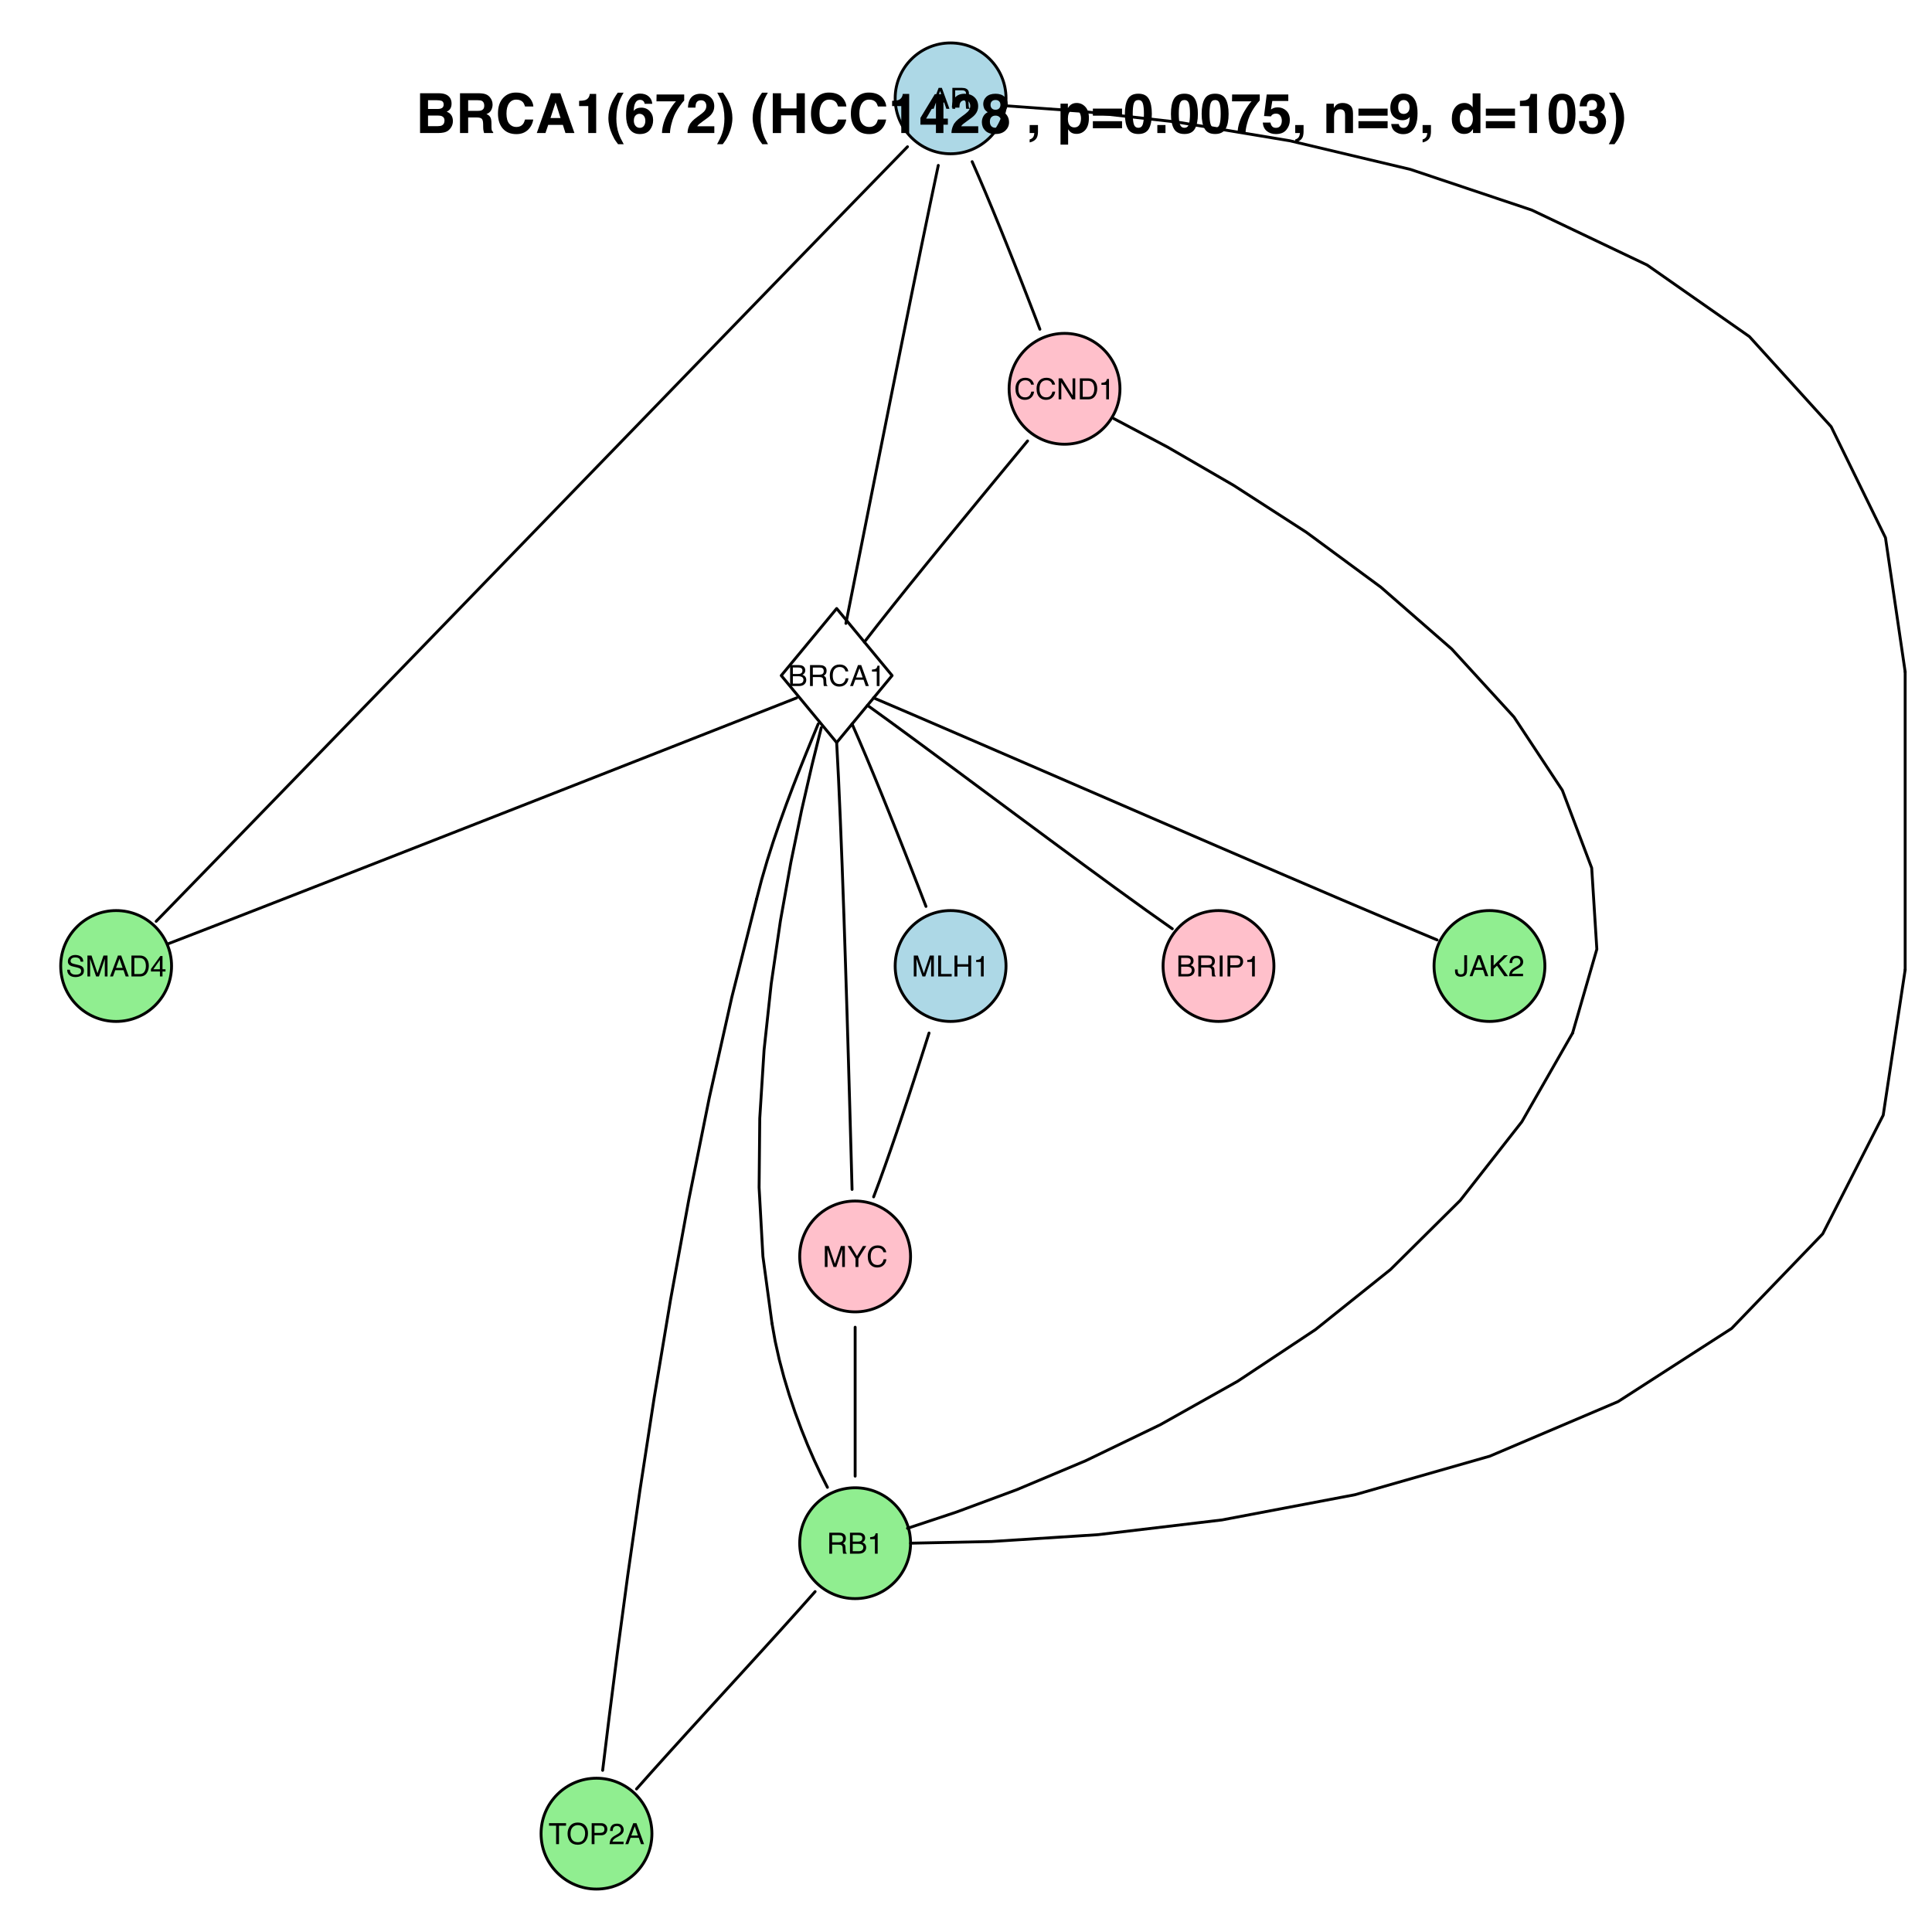 <?xml version="1.0" encoding="UTF-8"?>
<svg xmlns="http://www.w3.org/2000/svg" xmlns:xlink="http://www.w3.org/1999/xlink" width="504pt" height="504pt" viewBox="0 0 504 504" version="1.1">
<defs>
<g>
<symbol overflow="visible" id="glyph0-0">
<path style="stroke:none;" d="M 0.25 0 L 0.25 -5.469 L 4.594 -5.469 L 4.594 0 Z M 3.906 -0.688 L 3.906 -4.781 L 0.938 -4.781 L 0.938 -0.688 Z "/>
</symbol>
<symbol overflow="visible" id="glyph0-1">
<path style="stroke:none;" d="M 3.391 -2.234 L 2.562 -4.656 L 1.672 -2.234 Z M 2.172 -5.469 L 3.016 -5.469 L 5 0 L 4.188 0 L 3.625 -1.641 L 1.469 -1.641 L 0.875 0 L 0.109 0 Z M 2.547 -5.469 Z "/>
</symbol>
<symbol overflow="visible" id="glyph0-2">
<path style="stroke:none;" d="M 3.125 -2.969 C 3.469 -2.969 3.738 -3.035 3.938 -3.172 C 4.145 -3.305 4.25 -3.555 4.25 -3.922 C 4.25 -4.316 4.109 -4.582 3.828 -4.719 C 3.672 -4.789 3.469 -4.828 3.219 -4.828 L 1.406 -4.828 L 1.406 -2.969 Z M 0.672 -5.469 L 3.203 -5.469 C 3.617 -5.469 3.961 -5.406 4.234 -5.281 C 4.742 -5.051 5 -4.625 5 -4 C 5 -3.664 4.93 -3.395 4.797 -3.188 C 4.66 -2.977 4.473 -2.812 4.234 -2.688 C 4.441 -2.602 4.598 -2.488 4.703 -2.344 C 4.816 -2.207 4.879 -1.977 4.891 -1.656 L 4.922 -0.922 C 4.93 -0.711 4.945 -0.555 4.969 -0.453 C 5.02 -0.285 5.102 -0.176 5.219 -0.125 L 5.219 0 L 4.297 0 C 4.273 -0.051 4.254 -0.113 4.234 -0.188 C 4.223 -0.258 4.211 -0.398 4.203 -0.609 L 4.156 -1.531 C 4.145 -1.883 4.016 -2.125 3.766 -2.25 C 3.617 -2.312 3.395 -2.344 3.094 -2.344 L 1.406 -2.344 L 1.406 0 L 0.672 0 Z "/>
</symbol>
<symbol overflow="visible" id="glyph0-3">
<path style="stroke:none;" d="M 2.891 -5.625 C 3.578 -5.625 4.113 -5.441 4.5 -5.078 C 4.883 -4.711 5.098 -4.297 5.141 -3.828 L 4.406 -3.828 C 4.332 -4.18 4.172 -4.457 3.922 -4.656 C 3.68 -4.863 3.336 -4.969 2.891 -4.969 C 2.348 -4.969 1.91 -4.781 1.578 -4.406 C 1.254 -4.031 1.094 -3.453 1.094 -2.672 C 1.094 -2.023 1.238 -1.504 1.531 -1.109 C 1.832 -0.711 2.281 -0.516 2.875 -0.516 C 3.426 -0.516 3.844 -0.723 4.125 -1.141 C 4.281 -1.359 4.395 -1.648 4.469 -2.016 L 5.188 -2.016 C 5.125 -1.43 4.91 -0.945 4.547 -0.562 C 4.109 -0.094 3.52 0.141 2.781 0.141 C 2.145 0.141 1.613 -0.051 1.188 -0.438 C 0.613 -0.945 0.328 -1.734 0.328 -2.797 C 0.328 -3.598 0.539 -4.258 0.969 -4.781 C 1.438 -5.344 2.078 -5.625 2.891 -5.625 Z M 2.734 -5.625 Z "/>
</symbol>
<symbol overflow="visible" id="glyph0-4">
<path style="stroke:none;" d="M 0.578 -5.469 L 1.453 -5.469 L 4.219 -1.031 L 4.219 -5.469 L 4.922 -5.469 L 4.922 0 L 4.094 0 L 1.281 -4.422 L 1.281 0 L 0.578 0 Z M 2.703 -5.469 Z "/>
</symbol>
<symbol overflow="visible" id="glyph0-5">
<path style="stroke:none;" d="M 2.688 -0.641 C 2.938 -0.641 3.141 -0.664 3.297 -0.719 C 3.586 -0.812 3.82 -0.992 4 -1.266 C 4.145 -1.484 4.254 -1.77 4.328 -2.125 C 4.359 -2.32 4.375 -2.508 4.375 -2.688 C 4.375 -3.363 4.238 -3.891 3.969 -4.266 C 3.707 -4.641 3.273 -4.828 2.672 -4.828 L 1.359 -4.828 L 1.359 -0.641 Z M 0.609 -5.469 L 2.828 -5.469 C 3.578 -5.469 4.16 -5.203 4.578 -4.672 C 4.953 -4.191 5.141 -3.57 5.141 -2.812 C 5.141 -2.238 5.031 -1.719 4.812 -1.25 C 4.426 -0.414 3.766 0 2.828 0 L 0.609 0 Z "/>
</symbol>
<symbol overflow="visible" id="glyph0-6">
<path style="stroke:none;" d="M 0.734 -3.781 L 0.734 -4.297 C 1.211 -4.336 1.547 -4.41 1.734 -4.516 C 1.93 -4.629 2.078 -4.895 2.172 -5.312 L 2.703 -5.312 L 2.703 0 L 1.984 0 L 1.984 -3.781 Z "/>
</symbol>
<symbol overflow="visible" id="glyph0-7">
<path style="stroke:none;" d="M 2.641 -3.156 C 2.953 -3.156 3.191 -3.195 3.359 -3.281 C 3.641 -3.426 3.781 -3.676 3.781 -4.031 C 3.781 -4.383 3.633 -4.625 3.344 -4.75 C 3.176 -4.812 2.93 -4.844 2.609 -4.844 L 1.281 -4.844 L 1.281 -3.156 Z M 2.891 -0.641 C 3.336 -0.641 3.66 -0.77 3.859 -1.031 C 3.984 -1.195 4.047 -1.395 4.047 -1.625 C 4.047 -2.02 3.863 -2.289 3.5 -2.438 C 3.312 -2.52 3.066 -2.562 2.766 -2.562 L 1.281 -2.562 L 1.281 -0.641 Z M 0.562 -5.469 L 2.906 -5.469 C 3.551 -5.469 4.008 -5.273 4.281 -4.891 C 4.438 -4.672 4.516 -4.41 4.516 -4.109 C 4.516 -3.766 4.414 -3.484 4.219 -3.266 C 4.113 -3.148 3.969 -3.039 3.781 -2.938 C 4.062 -2.832 4.27 -2.711 4.406 -2.578 C 4.656 -2.336 4.781 -2.008 4.781 -1.594 C 4.781 -1.238 4.672 -0.922 4.453 -0.641 C 4.117 -0.211 3.594 0 2.875 0 L 0.562 0 Z "/>
</symbol>
<symbol overflow="visible" id="glyph0-8">
<path style="stroke:none;" d="M 3.266 -1.625 C 3.266 -1.164 3.195 -0.812 3.062 -0.562 C 2.812 -0.094 2.328 0.141 1.609 0.141 C 1.203 0.141 0.852 0.031 0.562 -0.188 C 0.27 -0.406 0.125 -0.801 0.125 -1.375 L 0.125 -1.766 L 0.828 -1.766 L 0.828 -1.375 C 0.828 -1.07 0.891 -0.848 1.016 -0.703 C 1.148 -0.555 1.359 -0.484 1.641 -0.484 C 2.035 -0.484 2.297 -0.613 2.422 -0.875 C 2.492 -1.039 2.531 -1.359 2.531 -1.828 L 2.531 -5.469 L 3.266 -5.469 Z "/>
</symbol>
<symbol overflow="visible" id="glyph0-9">
<path style="stroke:none;" d="M 0.578 -5.469 L 1.297 -5.469 L 1.297 -2.797 L 3.969 -5.469 L 5 -5.469 L 2.719 -3.266 L 5.062 0 L 4.094 0 L 2.172 -2.75 L 1.297 -1.906 L 1.297 0 L 0.578 0 Z "/>
</symbol>
<symbol overflow="visible" id="glyph0-10">
<path style="stroke:none;" d="M 0.234 0 C 0.266 -0.457 0.359 -0.852 0.516 -1.188 C 0.68 -1.531 1.004 -1.844 1.484 -2.125 L 2.203 -2.547 C 2.523 -2.723 2.75 -2.879 2.875 -3.016 C 3.082 -3.223 3.188 -3.457 3.188 -3.719 C 3.188 -4.031 3.094 -4.273 2.906 -4.453 C 2.719 -4.641 2.469 -4.734 2.156 -4.734 C 1.695 -4.734 1.379 -4.562 1.203 -4.219 C 1.109 -4.031 1.055 -3.77 1.047 -3.438 L 0.375 -3.438 C 0.375 -3.906 0.457 -4.285 0.625 -4.578 C 0.914 -5.086 1.426 -5.344 2.156 -5.344 C 2.77 -5.344 3.219 -5.176 3.5 -4.844 C 3.781 -4.52 3.922 -4.156 3.922 -3.75 C 3.922 -3.32 3.77 -2.957 3.469 -2.656 C 3.301 -2.477 2.992 -2.266 2.547 -2.016 L 2.031 -1.734 C 1.789 -1.598 1.598 -1.469 1.453 -1.344 C 1.203 -1.133 1.047 -0.898 0.984 -0.641 L 3.891 -0.641 L 3.891 0 Z "/>
</symbol>
<symbol overflow="visible" id="glyph0-11">
<path style="stroke:none;" d="M 1.062 -1.766 C 1.082 -1.453 1.156 -1.203 1.281 -1.016 C 1.531 -0.648 1.961 -0.469 2.578 -0.469 C 2.859 -0.469 3.113 -0.504 3.344 -0.578 C 3.781 -0.734 4 -1.008 4 -1.406 C 4 -1.707 3.91 -1.922 3.734 -2.047 C 3.535 -2.172 3.238 -2.281 2.844 -2.375 L 2.094 -2.547 C 1.613 -2.648 1.273 -2.77 1.078 -2.906 C 0.723 -3.133 0.547 -3.473 0.547 -3.922 C 0.547 -4.41 0.719 -4.812 1.062 -5.125 C 1.406 -5.445 1.883 -5.609 2.5 -5.609 C 3.07 -5.609 3.555 -5.469 3.953 -5.188 C 4.359 -4.914 4.562 -4.473 4.562 -3.859 L 3.875 -3.859 C 3.832 -4.148 3.754 -4.375 3.641 -4.531 C 3.41 -4.82 3.023 -4.969 2.484 -4.969 C 2.047 -4.969 1.727 -4.875 1.531 -4.688 C 1.344 -4.508 1.25 -4.297 1.25 -4.047 C 1.25 -3.785 1.363 -3.594 1.594 -3.469 C 1.738 -3.383 2.066 -3.285 2.578 -3.172 L 3.344 -2.984 C 3.719 -2.898 4.004 -2.785 4.203 -2.641 C 4.555 -2.391 4.734 -2.02 4.734 -1.531 C 4.734 -0.926 4.508 -0.492 4.062 -0.234 C 3.625 0.023 3.113 0.156 2.531 0.156 C 1.852 0.156 1.32 -0.016 0.938 -0.359 C 0.551 -0.703 0.363 -1.172 0.375 -1.766 Z M 2.562 -5.625 Z "/>
</symbol>
<symbol overflow="visible" id="glyph0-12">
<path style="stroke:none;" d="M 0.562 -5.469 L 1.625 -5.469 L 3.188 -0.844 L 4.75 -5.469 L 5.797 -5.469 L 5.797 0 L 5.094 0 L 5.094 -3.234 C 5.094 -3.336 5.094 -3.52 5.094 -3.781 C 5.102 -4.039 5.109 -4.316 5.109 -4.609 L 3.562 0 L 2.828 0 L 1.25 -4.609 L 1.25 -4.453 C 1.25 -4.316 1.25 -4.109 1.25 -3.828 C 1.258 -3.555 1.266 -3.359 1.266 -3.234 L 1.266 0 L 0.562 0 Z "/>
</symbol>
<symbol overflow="visible" id="glyph0-13">
<path style="stroke:none;" d="M 2.516 -1.891 L 2.516 -4.297 L 0.812 -1.891 Z M 2.531 0 L 2.531 -1.297 L 0.188 -1.297 L 0.188 -1.953 L 2.641 -5.344 L 3.203 -5.344 L 3.203 -1.891 L 3.984 -1.891 L 3.984 -1.297 L 3.203 -1.297 L 3.203 0 Z "/>
</symbol>
<symbol overflow="visible" id="glyph0-14">
<path style="stroke:none;" d="M 0.578 -5.469 L 1.328 -5.469 L 1.328 -0.656 L 4.094 -0.656 L 4.094 0 L 0.578 0 Z "/>
</symbol>
<symbol overflow="visible" id="glyph0-15">
<path style="stroke:none;" d="M 0.594 -5.469 L 1.344 -5.469 L 1.344 -3.203 L 4.188 -3.203 L 4.188 -5.469 L 4.938 -5.469 L 4.938 0 L 4.188 0 L 4.188 -2.562 L 1.344 -2.562 L 1.344 0 L 0.594 0 Z "/>
</symbol>
<symbol overflow="visible" id="glyph0-16">
<path style="stroke:none;" d="M 0.156 -5.469 L 1.016 -5.469 L 2.594 -2.844 L 4.156 -5.469 L 5.031 -5.469 L 2.969 -2.203 L 2.969 0 L 2.219 0 L 2.219 -2.203 Z M 2.609 -5.469 Z "/>
</symbol>
<symbol overflow="visible" id="glyph0-17">
<path style="stroke:none;" d="M 4.562 -5.469 L 4.562 -4.812 L 2.719 -4.812 L 2.719 0 L 1.969 0 L 1.969 -4.812 L 0.125 -4.812 L 0.125 -5.469 Z "/>
</symbol>
<symbol overflow="visible" id="glyph0-18">
<path style="stroke:none;" d="M 2.938 -5.625 C 3.906 -5.625 4.617 -5.312 5.078 -4.688 C 5.441 -4.207 5.625 -3.586 5.625 -2.828 C 5.625 -2.016 5.414 -1.336 5 -0.797 C 4.52 -0.16 3.828 0.156 2.922 0.156 C 2.086 0.156 1.426 -0.117 0.938 -0.672 C 0.508 -1.211 0.297 -1.891 0.297 -2.703 C 0.297 -3.441 0.477 -4.078 0.844 -4.609 C 1.32 -5.285 2.02 -5.625 2.938 -5.625 Z M 3.016 -0.5 C 3.672 -0.5 4.145 -0.734 4.438 -1.203 C 4.727 -1.672 4.875 -2.207 4.875 -2.812 C 4.875 -3.457 4.703 -3.973 4.359 -4.359 C 4.023 -4.754 3.566 -4.953 2.984 -4.953 C 2.422 -4.953 1.957 -4.758 1.594 -4.375 C 1.238 -3.988 1.062 -3.414 1.062 -2.656 C 1.062 -2.051 1.211 -1.539 1.516 -1.125 C 1.828 -0.707 2.328 -0.5 3.016 -0.5 Z M 2.969 -5.625 Z "/>
</symbol>
<symbol overflow="visible" id="glyph0-19">
<path style="stroke:none;" d="M 0.656 -5.469 L 3.109 -5.469 C 3.598 -5.469 3.988 -5.328 4.281 -5.047 C 4.582 -4.773 4.734 -4.395 4.734 -3.906 C 4.734 -3.477 4.598 -3.102 4.328 -2.781 C 4.066 -2.469 3.66 -2.312 3.109 -2.312 L 1.391 -2.312 L 1.391 0 L 0.656 0 Z M 3.984 -3.891 C 3.984 -4.297 3.836 -4.57 3.547 -4.719 C 3.379 -4.789 3.148 -4.828 2.859 -4.828 L 1.391 -4.828 L 1.391 -2.938 L 2.859 -2.938 C 3.191 -2.938 3.461 -3.004 3.672 -3.141 C 3.879 -3.285 3.984 -3.535 3.984 -3.891 Z "/>
</symbol>
<symbol overflow="visible" id="glyph0-20">
<path style="stroke:none;" d="M 0.75 -5.469 L 1.5 -5.469 L 1.5 0 L 0.75 0 Z "/>
</symbol>
<symbol overflow="visible" id="glyph1-0">
<path style="stroke:none;" d="M 1.078 0 L 1.078 -10.375 L 9.438 -10.375 L 9.438 0 Z M 8.141 -1.297 L 8.141 -9.078 L 2.375 -9.078 L 2.375 -1.297 Z "/>
</symbol>
<symbol overflow="visible" id="glyph1-1">
<path style="stroke:none;" d="M 3.203 -8.562 L 3.203 -6.281 L 5.75 -6.281 C 6.195 -6.281 6.562 -6.363 6.844 -6.531 C 7.133 -6.707 7.281 -7.016 7.281 -7.453 C 7.281 -7.93 7.094 -8.25 6.719 -8.406 C 6.395 -8.508 5.984 -8.562 5.484 -8.562 Z M 3.203 -4.562 L 3.203 -1.797 L 5.75 -1.797 C 6.195 -1.797 6.551 -1.859 6.812 -1.984 C 7.27 -2.211 7.5 -2.645 7.5 -3.281 C 7.5 -3.82 7.273 -4.191 6.828 -4.391 C 6.578 -4.504 6.227 -4.562 5.781 -4.562 Z M 6.172 -10.375 C 7.441 -10.352 8.344 -9.984 8.875 -9.266 C 9.188 -8.828 9.344 -8.301 9.344 -7.688 C 9.344 -7.051 9.188 -6.539 8.875 -6.156 C 8.695 -5.938 8.43 -5.738 8.078 -5.562 C 8.609 -5.375 9.008 -5.07 9.281 -4.656 C 9.551 -4.238 9.688 -3.727 9.688 -3.125 C 9.688 -2.508 9.531 -1.961 9.219 -1.484 C 9.02 -1.148 8.773 -0.875 8.484 -0.656 C 8.148 -0.406 7.754 -0.234 7.297 -0.141 C 6.848 -0.047 6.359 0 5.828 0 L 1.125 0 L 1.125 -10.375 Z "/>
</symbol>
<symbol overflow="visible" id="glyph1-2">
<path style="stroke:none;" d="M 3.266 -8.562 L 3.266 -5.781 L 5.719 -5.781 C 6.207 -5.781 6.57 -5.836 6.812 -5.953 C 7.25 -6.148 7.469 -6.539 7.469 -7.125 C 7.469 -7.75 7.258 -8.172 6.844 -8.391 C 6.602 -8.504 6.25 -8.562 5.781 -8.562 Z M 6.234 -10.375 C 6.961 -10.352 7.52 -10.258 7.906 -10.094 C 8.301 -9.938 8.633 -9.695 8.906 -9.375 C 9.133 -9.113 9.312 -8.82 9.438 -8.5 C 9.57 -8.188 9.641 -7.828 9.641 -7.422 C 9.641 -6.922 9.516 -6.43 9.266 -5.953 C 9.016 -5.484 8.602 -5.148 8.031 -4.953 C 8.508 -4.754 8.848 -4.477 9.047 -4.125 C 9.242 -3.781 9.344 -3.242 9.344 -2.516 L 9.344 -1.812 C 9.344 -1.344 9.363 -1.02 9.406 -0.844 C 9.457 -0.582 9.586 -0.391 9.797 -0.266 L 9.797 0 L 7.422 0 C 7.348 -0.227 7.301 -0.414 7.281 -0.562 C 7.219 -0.844 7.188 -1.141 7.188 -1.453 L 7.172 -2.406 C 7.16 -3.07 7.035 -3.516 6.797 -3.734 C 6.566 -3.953 6.133 -4.062 5.5 -4.062 L 3.266 -4.062 L 3.266 0 L 1.141 0 L 1.141 -10.375 Z "/>
</symbol>
<symbol overflow="visible" id="glyph1-3">
<path style="stroke:none;" d="M 0.641 -5.094 C 0.641 -6.906 1.129 -8.301 2.109 -9.281 C 2.953 -10.133 4.023 -10.562 5.328 -10.562 C 7.066 -10.562 8.344 -9.988 9.156 -8.844 C 9.594 -8.207 9.832 -7.566 9.875 -6.922 L 7.703 -6.922 C 7.555 -7.41 7.375 -7.785 7.156 -8.047 C 6.758 -8.492 6.176 -8.719 5.406 -8.719 C 4.625 -8.719 4.004 -8.398 3.547 -7.766 C 3.086 -7.129 2.859 -6.227 2.859 -5.062 C 2.859 -3.895 3.098 -3.02 3.578 -2.438 C 4.066 -1.863 4.68 -1.578 5.422 -1.578 C 6.18 -1.578 6.758 -1.828 7.156 -2.328 C 7.375 -2.598 7.555 -3 7.703 -3.531 L 9.844 -3.531 C 9.656 -2.406 9.176 -1.488 8.406 -0.781 C 7.633 -0.07 6.645 0.281 5.438 0.281 C 3.945 0.281 2.773 -0.191 1.922 -1.141 C 1.066 -2.109 0.641 -3.426 0.641 -5.094 Z M 5.266 -10.688 Z "/>
</symbol>
<symbol overflow="visible" id="glyph1-4">
<path style="stroke:none;" d="M 3.938 -3.922 L 6.562 -3.922 L 5.266 -8 Z M 4.062 -10.375 L 6.516 -10.375 L 10.188 0 L 7.844 0 L 7.172 -2.125 L 3.344 -2.125 L 2.625 0 L 0.359 0 Z M 5.281 -10.375 Z "/>
</symbol>
<symbol overflow="visible" id="glyph1-5">
<path style="stroke:none;" d="M 1 -7.031 L 1 -8.406 C 1.633 -8.426 2.078 -8.469 2.328 -8.531 C 2.734 -8.613 3.062 -8.789 3.312 -9.062 C 3.488 -9.238 3.617 -9.484 3.703 -9.797 C 3.754 -9.973 3.781 -10.109 3.781 -10.203 L 5.453 -10.203 L 5.453 0 L 3.391 0 L 3.391 -7.031 Z "/>
</symbol>
<symbol overflow="visible" id="glyph1-6">
<path style="stroke:none;" d="M 1.453 -7.75 C 1.816 -8.613 2.359 -9.539 3.078 -10.531 L 4.594 -10.531 L 4.156 -9.75 C 3.562 -8.664 3.148 -7.531 2.922 -6.344 C 2.773 -5.562 2.703 -4.711 2.703 -3.797 C 2.703 -2.359 2.91 -1.039 3.328 0.156 C 3.566 0.875 4 1.789 4.625 2.906 L 3.141 2.906 L 2.641 2.219 C 2.316 1.812 1.973 1.195 1.609 0.375 C 0.953 -1.082 0.625 -2.516 0.625 -3.922 C 0.625 -5.211 0.898 -6.488 1.453 -7.75 Z "/>
</symbol>
<symbol overflow="visible" id="glyph1-7">
<path style="stroke:none;" d="M 2.469 -3.234 C 2.469 -2.68 2.613 -2.227 2.906 -1.875 C 3.195 -1.531 3.57 -1.359 4.031 -1.359 C 4.477 -1.359 4.828 -1.523 5.078 -1.859 C 5.336 -2.203 5.469 -2.641 5.469 -3.172 C 5.469 -3.766 5.32 -4.219 5.031 -4.531 C 4.738 -4.852 4.379 -5.016 3.953 -5.016 C 3.617 -5.016 3.316 -4.91 3.047 -4.703 C 2.66 -4.398 2.469 -3.91 2.469 -3.234 Z M 5.281 -7.625 C 5.281 -7.789 5.219 -7.973 5.094 -8.172 C 4.875 -8.492 4.547 -8.656 4.109 -8.656 C 3.461 -8.656 3 -8.289 2.719 -7.562 C 2.57 -7.156 2.469 -6.555 2.406 -5.766 C 2.656 -6.066 2.941 -6.285 3.266 -6.422 C 3.598 -6.555 3.977 -6.625 4.406 -6.625 C 5.312 -6.625 6.051 -6.316 6.625 -5.703 C 7.207 -5.086 7.5 -4.301 7.5 -3.344 C 7.5 -2.383 7.211 -1.539 6.641 -0.812 C 6.078 -0.094 5.195 0.266 4 0.266 C 2.719 0.266 1.77 -0.27 1.156 -1.344 C 0.688 -2.188 0.453 -3.27 0.453 -4.594 C 0.453 -5.375 0.484 -6.008 0.547 -6.5 C 0.66 -7.363 0.891 -8.082 1.234 -8.656 C 1.523 -9.145 1.906 -9.539 2.375 -9.844 C 2.844 -10.145 3.406 -10.297 4.062 -10.297 C 5.008 -10.297 5.766 -10.051 6.328 -9.562 C 6.891 -9.082 7.207 -8.438 7.281 -7.625 Z "/>
</symbol>
<symbol overflow="visible" id="glyph1-8">
<path style="stroke:none;" d="M 7.594 -8.5 C 7.289 -8.195 6.875 -7.664 6.344 -6.906 C 5.812 -6.156 5.363 -5.379 5 -4.578 C 4.719 -3.941 4.461 -3.164 4.234 -2.25 C 4.004 -1.332 3.891 -0.582 3.891 0 L 1.797 0 C 1.859 -1.832 2.461 -3.734 3.609 -5.703 C 4.336 -6.93 4.953 -7.785 5.453 -8.266 L 0.359 -8.266 L 0.391 -10.062 L 7.594 -10.062 Z "/>
</symbol>
<symbol overflow="visible" id="glyph1-9">
<path style="stroke:none;" d="M 0.453 0 C 0.473 -0.727 0.629 -1.395 0.922 -2 C 1.203 -2.688 1.879 -3.41 2.953 -4.172 C 3.867 -4.828 4.461 -5.297 4.734 -5.578 C 5.148 -6.023 5.359 -6.516 5.359 -7.047 C 5.359 -7.484 5.238 -7.844 5 -8.125 C 4.77 -8.406 4.43 -8.547 3.984 -8.547 C 3.367 -8.547 2.953 -8.32 2.734 -7.875 C 2.609 -7.613 2.535 -7.195 2.516 -6.625 L 0.562 -6.625 C 0.594 -7.488 0.75 -8.188 1.031 -8.719 C 1.57 -9.738 2.523 -10.25 3.891 -10.25 C 4.961 -10.25 5.816 -9.945 6.453 -9.344 C 7.098 -8.75 7.422 -7.961 7.422 -6.984 C 7.422 -6.223 7.191 -5.551 6.734 -4.969 C 6.441 -4.57 5.957 -4.141 5.281 -3.672 L 4.484 -3.094 C 3.984 -2.738 3.641 -2.477 3.453 -2.312 C 3.266 -2.156 3.109 -1.973 2.984 -1.766 L 7.438 -1.766 L 7.438 0 Z "/>
</symbol>
<symbol overflow="visible" id="glyph1-10">
<path style="stroke:none;" d="M 1.688 -10.531 C 2.406 -9.539 2.945 -8.613 3.312 -7.75 C 3.863 -6.488 4.141 -5.211 4.141 -3.922 C 4.141 -2.516 3.816 -1.082 3.172 0.375 C 2.797 1.195 2.445 1.812 2.125 2.219 L 1.625 2.906 L 0.141 2.906 C 0.766 1.789 1.195 0.875 1.438 0.156 C 1.852 -1.039 2.062 -2.359 2.062 -3.797 C 2.062 -4.711 1.988 -5.562 1.844 -6.344 C 1.613 -7.531 1.203 -8.664 0.609 -9.75 L 0.188 -10.531 Z "/>
</symbol>
<symbol overflow="visible" id="glyph1-11">
<path style="stroke:none;" d=""/>
</symbol>
<symbol overflow="visible" id="glyph1-12">
<path style="stroke:none;" d="M 1.078 0 L 1.078 -10.375 L 3.234 -10.375 L 3.234 -6.422 L 7.281 -6.422 L 7.281 -10.375 L 9.438 -10.375 L 9.438 0 L 7.281 0 L 7.281 -4.625 L 3.234 -4.625 L 3.234 0 Z "/>
</symbol>
<symbol overflow="visible" id="glyph1-13">
<path style="stroke:none;" d="M 7.531 -2.188 L 6.375 -2.188 L 6.375 0 L 4.422 0 L 4.422 -2.188 L 0.375 -2.188 L 0.375 -3.953 L 4.125 -10.141 L 6.375 -10.141 L 6.375 -3.766 L 7.531 -3.766 Z M 4.422 -3.766 L 4.422 -8.172 L 1.859 -3.766 Z "/>
</symbol>
<symbol overflow="visible" id="glyph1-14">
<path style="stroke:none;" d="M 2.469 -2.969 C 2.469 -2.457 2.598 -2.062 2.859 -1.781 C 3.117 -1.508 3.477 -1.375 3.938 -1.375 C 4.395 -1.375 4.754 -1.508 5.016 -1.781 C 5.273 -2.062 5.406 -2.457 5.406 -2.969 C 5.406 -3.488 5.27 -3.879 5 -4.141 C 4.738 -4.41 4.383 -4.547 3.938 -4.547 C 3.477 -4.547 3.117 -4.41 2.859 -4.141 C 2.598 -3.879 2.469 -3.488 2.469 -2.969 Z M 0.375 -2.828 C 0.375 -3.398 0.504 -3.914 0.766 -4.375 C 1.023 -4.844 1.406 -5.195 1.906 -5.438 C 1.414 -5.758 1.098 -6.109 0.953 -6.484 C 0.805 -6.867 0.734 -7.227 0.734 -7.562 C 0.734 -8.312 1.008 -8.945 1.562 -9.469 C 2.125 -9.988 2.914 -10.25 3.938 -10.25 C 4.945 -10.25 5.727 -9.988 6.281 -9.469 C 6.844 -8.945 7.125 -8.312 7.125 -7.562 C 7.125 -7.227 7.051 -6.867 6.906 -6.484 C 6.758 -6.109 6.441 -5.781 5.953 -5.5 C 6.453 -5.219 6.828 -4.844 7.078 -4.375 C 7.336 -3.914 7.469 -3.398 7.469 -2.828 C 7.469 -1.973 7.148 -1.242 6.516 -0.641 C 5.879 -0.035 4.988 0.266 3.844 0.266 C 2.707 0.266 1.844 -0.035 1.25 -0.641 C 0.664 -1.242 0.375 -1.973 0.375 -2.828 Z M 2.641 -7.344 C 2.641 -6.969 2.754 -6.66 2.984 -6.422 C 3.211 -6.191 3.531 -6.078 3.938 -6.078 C 4.344 -6.078 4.656 -6.191 4.875 -6.422 C 5.102 -6.66 5.219 -6.969 5.219 -7.344 C 5.219 -7.75 5.102 -8.062 4.875 -8.281 C 4.656 -8.508 4.344 -8.625 3.938 -8.625 C 3.531 -8.625 3.211 -8.508 2.984 -8.281 C 2.754 -8.062 2.641 -7.75 2.641 -7.344 Z "/>
</symbol>
<symbol overflow="visible" id="glyph1-15">
<path style="stroke:none;" d="M 0.828 1.672 C 1.234 1.555 1.531 1.363 1.719 1.094 C 1.906 0.832 2.016 0.469 2.047 0 L 0.828 0 L 0.828 -2.094 L 3 -2.094 L 3 -0.281 C 3 0.039 2.957 0.375 2.875 0.719 C 2.789 1.062 2.633 1.363 2.406 1.625 C 2.156 1.895 1.859 2.098 1.516 2.234 C 1.18 2.367 0.953 2.438 0.828 2.438 Z "/>
</symbol>
<symbol overflow="visible" id="glyph1-16">
<path style="stroke:none;" d="M 6.219 -3.828 C 6.219 -4.422 6.082 -4.941 5.812 -5.391 C 5.539 -5.848 5.102 -6.078 4.5 -6.078 C 3.77 -6.078 3.27 -5.734 3 -5.047 C 2.863 -4.68 2.797 -4.219 2.797 -3.656 C 2.797 -2.77 3.031 -2.145 3.5 -1.781 C 3.781 -1.57 4.113 -1.469 4.5 -1.469 C 5.062 -1.469 5.488 -1.68 5.781 -2.109 C 6.07 -2.535 6.219 -3.109 6.219 -3.828 Z M 5.078 -7.844 C 5.973 -7.844 6.727 -7.508 7.344 -6.844 C 7.969 -6.188 8.281 -5.219 8.281 -3.938 C 8.281 -2.582 7.977 -1.551 7.375 -0.844 C 6.77 -0.133 5.988 0.219 5.031 0.219 C 4.414 0.219 3.91 0.066 3.516 -0.234 C 3.285 -0.41 3.066 -0.66 2.859 -0.984 L 2.859 3.016 L 0.875 3.016 L 0.875 -7.672 L 2.797 -7.672 L 2.797 -6.531 C 3.016 -6.863 3.242 -7.129 3.484 -7.328 C 3.93 -7.672 4.461 -7.844 5.078 -7.844 Z "/>
</symbol>
<symbol overflow="visible" id="glyph1-17">
<path style="stroke:none;" d="M 8.125 -6.375 L 8.125 -4.531 L 0.516 -4.531 L 0.516 -6.375 Z M 8.125 -3.094 L 8.125 -1.25 L 0.516 -1.25 L 0.516 -3.094 Z "/>
</symbol>
<symbol overflow="visible" id="glyph1-18">
<path style="stroke:none;" d="M 2.5 -5 C 2.5 -3.832 2.594 -2.938 2.781 -2.312 C 2.977 -1.688 3.375 -1.375 3.969 -1.375 C 4.562 -1.375 4.953 -1.688 5.141 -2.312 C 5.328 -2.938 5.422 -3.832 5.422 -5 C 5.422 -6.227 5.328 -7.133 5.141 -7.719 C 4.953 -8.312 4.562 -8.609 3.969 -8.609 C 3.375 -8.609 2.977 -8.312 2.781 -7.719 C 2.594 -7.133 2.5 -6.227 2.5 -5 Z M 3.969 -10.266 C 5.27 -10.266 6.18 -9.805 6.703 -8.891 C 7.223 -7.984 7.484 -6.688 7.484 -5 C 7.484 -3.312 7.223 -2.016 6.703 -1.109 C 6.18 -0.203 5.27 0.25 3.969 0.25 C 2.664 0.25 1.754 -0.203 1.234 -1.109 C 0.711 -2.016 0.453 -3.312 0.453 -5 C 0.453 -6.688 0.711 -7.984 1.234 -8.891 C 1.754 -9.805 2.664 -10.266 3.969 -10.266 Z "/>
</symbol>
<symbol overflow="visible" id="glyph1-19">
<path style="stroke:none;" d="M 0.906 -2.094 L 3.031 -2.094 L 3.031 0 L 0.906 0 Z "/>
</symbol>
<symbol overflow="visible" id="glyph1-20">
<path style="stroke:none;" d="M 2.375 -2.734 C 2.457 -2.297 2.609 -1.957 2.828 -1.719 C 3.055 -1.477 3.383 -1.359 3.812 -1.359 C 4.312 -1.359 4.691 -1.531 4.953 -1.875 C 5.211 -2.227 5.344 -2.672 5.344 -3.203 C 5.344 -3.723 5.219 -4.16 4.969 -4.516 C 4.727 -4.879 4.352 -5.062 3.844 -5.062 C 3.594 -5.062 3.379 -5.031 3.203 -4.969 C 2.891 -4.852 2.656 -4.645 2.5 -4.344 L 0.703 -4.438 L 1.406 -10.062 L 7.031 -10.062 L 7.031 -8.359 L 2.859 -8.359 L 2.5 -6.141 C 2.812 -6.336 3.051 -6.469 3.219 -6.531 C 3.508 -6.645 3.863 -6.703 4.281 -6.703 C 5.125 -6.703 5.859 -6.414 6.484 -5.844 C 7.117 -5.281 7.438 -4.457 7.438 -3.375 C 7.438 -2.426 7.133 -1.582 6.531 -0.844 C 5.926 -0.102 5.02 0.266 3.812 0.266 C 2.844 0.266 2.047 0.004 1.422 -0.516 C 0.797 -1.035 0.445 -1.773 0.375 -2.734 Z "/>
</symbol>
<symbol overflow="visible" id="glyph1-21">
<path style="stroke:none;" d="M 5.188 -7.844 C 5.977 -7.844 6.625 -7.633 7.125 -7.219 C 7.633 -6.812 7.891 -6.125 7.891 -5.156 L 7.891 0 L 5.828 0 L 5.828 -4.656 C 5.828 -5.062 5.773 -5.375 5.672 -5.594 C 5.473 -5.988 5.098 -6.188 4.547 -6.188 C 3.867 -6.188 3.398 -5.895 3.141 -5.312 C 3.016 -5.008 2.953 -4.625 2.953 -4.156 L 2.953 0 L 0.953 0 L 0.953 -7.656 L 2.891 -7.656 L 2.891 -6.531 C 3.141 -6.926 3.379 -7.211 3.609 -7.391 C 4.023 -7.691 4.551 -7.844 5.188 -7.844 Z M 4.453 -7.875 Z "/>
</symbol>
<symbol overflow="visible" id="glyph1-22">
<path style="stroke:none;" d="M 0.422 -6.609 C 0.422 -7.703 0.738 -8.586 1.375 -9.266 C 2.008 -9.941 2.828 -10.281 3.828 -10.281 C 5.379 -10.281 6.445 -9.594 7.031 -8.219 C 7.352 -7.445 7.516 -6.426 7.516 -5.156 C 7.516 -3.914 7.359 -2.883 7.047 -2.062 C 6.441 -0.488 5.344 0.297 3.75 0.297 C 2.977 0.297 2.285 0.07 1.672 -0.375 C 1.066 -0.832 0.723 -1.492 0.641 -2.359 L 2.625 -2.359 C 2.676 -2.055 2.801 -1.812 3 -1.625 C 3.207 -1.438 3.484 -1.344 3.828 -1.344 C 4.492 -1.344 4.957 -1.711 5.219 -2.453 C 5.363 -2.848 5.457 -3.438 5.5 -4.219 C 5.312 -3.988 5.117 -3.812 4.922 -3.688 C 4.547 -3.457 4.082 -3.344 3.531 -3.344 C 2.719 -3.344 1.992 -3.625 1.359 -4.188 C 0.734 -4.75 0.422 -5.555 0.422 -6.609 Z M 3.969 -4.984 C 4.238 -4.984 4.5 -5.062 4.75 -5.219 C 5.207 -5.508 5.438 -6.016 5.438 -6.734 C 5.438 -7.305 5.301 -7.758 5.031 -8.094 C 4.758 -8.438 4.391 -8.609 3.922 -8.609 C 3.578 -8.609 3.281 -8.516 3.031 -8.328 C 2.656 -8.023 2.469 -7.516 2.469 -6.797 C 2.469 -6.191 2.586 -5.738 2.828 -5.438 C 3.078 -5.133 3.457 -4.984 3.969 -4.984 Z "/>
</symbol>
<symbol overflow="visible" id="glyph1-23">
<path style="stroke:none;" d="M 3.766 -7.844 C 4.223 -7.844 4.633 -7.738 5 -7.531 C 5.363 -7.332 5.656 -7.055 5.875 -6.703 L 5.875 -10.359 L 7.906 -10.359 L 7.906 0 L 5.969 0 L 5.969 -1.062 C 5.676 -0.602 5.348 -0.27 4.984 -0.062 C 4.617 0.133 4.164 0.234 3.625 0.234 C 2.727 0.234 1.973 -0.125 1.359 -0.844 C 0.742 -1.57 0.438 -2.504 0.438 -3.641 C 0.438 -4.941 0.738 -5.969 1.344 -6.719 C 1.945 -7.469 2.754 -7.844 3.766 -7.844 Z M 4.203 -1.453 C 4.766 -1.453 5.191 -1.66 5.484 -2.078 C 5.785 -2.504 5.938 -3.051 5.938 -3.719 C 5.938 -4.656 5.695 -5.328 5.219 -5.734 C 4.938 -5.973 4.602 -6.094 4.219 -6.094 C 3.625 -6.094 3.191 -5.867 2.922 -5.422 C 2.648 -4.984 2.516 -4.438 2.516 -3.781 C 2.516 -3.07 2.648 -2.504 2.922 -2.078 C 3.203 -1.66 3.629 -1.453 4.203 -1.453 Z "/>
</symbol>
<symbol overflow="visible" id="glyph1-24">
<path style="stroke:none;" d="M 2.344 -3.125 C 2.344 -2.719 2.41 -2.383 2.547 -2.125 C 2.785 -1.625 3.227 -1.375 3.875 -1.375 C 4.27 -1.375 4.613 -1.508 4.906 -1.781 C 5.195 -2.051 5.344 -2.441 5.344 -2.953 C 5.344 -3.617 5.07 -4.066 4.531 -4.297 C 4.219 -4.422 3.727 -4.484 3.062 -4.484 L 3.062 -5.922 C 3.719 -5.93 4.176 -5.992 4.438 -6.109 C 4.875 -6.305 5.094 -6.703 5.094 -7.297 C 5.094 -7.691 4.977 -8.008 4.75 -8.25 C 4.531 -8.488 4.211 -8.609 3.797 -8.609 C 3.328 -8.609 2.977 -8.457 2.75 -8.156 C 2.531 -7.863 2.426 -7.469 2.438 -6.969 L 0.562 -6.969 C 0.582 -7.469 0.672 -7.945 0.828 -8.406 C 0.984 -8.801 1.238 -9.172 1.594 -9.516 C 1.852 -9.754 2.164 -9.938 2.531 -10.062 C 2.895 -10.188 3.336 -10.25 3.859 -10.25 C 4.836 -10.25 5.625 -9.992 6.219 -9.484 C 6.82 -8.984 7.125 -8.312 7.125 -7.469 C 7.125 -6.863 6.941 -6.352 6.578 -5.938 C 6.359 -5.688 6.125 -5.516 5.875 -5.422 C 6.062 -5.422 6.328 -5.258 6.672 -4.938 C 7.18 -4.469 7.438 -3.82 7.438 -3 C 7.438 -2.133 7.133 -1.375 6.531 -0.719 C 5.938 -0.07 5.055 0.25 3.891 0.25 C 2.441 0.25 1.438 -0.219 0.875 -1.156 C 0.57 -1.656 0.406 -2.312 0.375 -3.125 Z "/>
</symbol>
</g>
</defs>
<g id="surface14478">
<rect x="0" y="0" width="504" height="504" style="fill:rgb(100%,100%,100%);fill-opacity:1;stroke:none;"/>
<path style="fill-rule:nonzero;fill:rgb(67.843%,84.706%,90.196%);fill-opacity:1;stroke-width:0.75;stroke-linecap:round;stroke-linejoin:round;stroke:rgb(0%,0%,0%);stroke-opacity:1;stroke-miterlimit:10;" d="M 262.441 25.656 C 262.441 33.645 255.969 40.117 247.984 40.117 C 240 40.117 233.523 33.645 233.523 25.656 C 233.523 17.672 240 11.199 247.984 11.199 C 255.969 11.199 262.441 17.672 262.441 25.656 "/>
<path style="fill-rule:nonzero;fill:rgb(100%,75.294%,79.608%);fill-opacity:1;stroke-width:0.75;stroke-linecap:round;stroke-linejoin:round;stroke:rgb(0%,0%,0%);stroke-opacity:1;stroke-miterlimit:10;" d="M 292.164 101.43 C 292.164 109.414 285.691 115.887 277.703 115.887 C 269.719 115.887 263.246 109.414 263.246 101.43 C 263.246 93.441 269.719 86.969 277.703 86.969 C 285.691 86.969 292.164 93.441 292.164 101.43 "/>
<path style="fill-rule:nonzero;fill:rgb(56.471%,93.333%,56.471%);fill-opacity:1;stroke-width:0.75;stroke-linecap:round;stroke-linejoin:round;stroke:rgb(0%,0%,0%);stroke-opacity:1;stroke-miterlimit:10;" d="M 403.016 252 C 403.016 259.984 396.543 266.461 388.559 266.461 C 380.57 266.461 374.098 259.984 374.098 252 C 374.098 244.016 380.57 237.539 388.559 237.539 C 396.543 237.539 403.016 244.016 403.016 252 "/>
<path style="fill-rule:nonzero;fill:rgb(56.471%,93.333%,56.471%);fill-opacity:1;stroke-width:0.75;stroke-linecap:round;stroke-linejoin:round;stroke:rgb(0%,0%,0%);stroke-opacity:1;stroke-miterlimit:10;" d="M 44.754 252 C 44.754 259.984 38.281 266.461 30.297 266.461 C 22.309 266.461 15.836 259.984 15.836 252 C 15.836 244.016 22.309 237.539 30.297 237.539 C 38.281 237.539 44.754 244.016 44.754 252 "/>
<path style="fill-rule:nonzero;fill:rgb(67.843%,84.706%,90.196%);fill-opacity:1;stroke-width:0.75;stroke-linecap:round;stroke-linejoin:round;stroke:rgb(0%,0%,0%);stroke-opacity:1;stroke-miterlimit:10;" d="M 262.441 252 C 262.441 259.984 255.969 266.461 247.984 266.461 C 240 266.461 233.523 259.984 233.523 252 C 233.523 244.016 240 237.539 247.984 237.539 C 255.969 237.539 262.441 244.016 262.441 252 "/>
<path style="fill-rule:nonzero;fill:rgb(100%,75.294%,79.608%);fill-opacity:1;stroke-width:0.75;stroke-linecap:round;stroke-linejoin:round;stroke:rgb(0%,0%,0%);stroke-opacity:1;stroke-miterlimit:10;" d="M 237.539 327.77 C 237.539 335.758 231.066 342.23 223.082 342.23 C 215.098 342.23 208.621 335.758 208.621 327.77 C 208.621 319.785 215.098 313.312 223.082 313.312 C 231.066 313.312 237.539 319.785 237.539 327.77 "/>
<path style="fill-rule:nonzero;fill:rgb(56.471%,93.333%,56.471%);fill-opacity:1;stroke-width:0.75;stroke-linecap:round;stroke-linejoin:round;stroke:rgb(0%,0%,0%);stroke-opacity:1;stroke-miterlimit:10;" d="M 237.539 402.57 C 237.539 410.559 231.066 417.031 223.082 417.031 C 215.098 417.031 208.621 410.559 208.621 402.57 C 208.621 394.586 215.098 388.113 223.082 388.113 C 231.066 388.113 237.539 394.586 237.539 402.57 "/>
<path style="fill-rule:nonzero;fill:rgb(56.471%,93.333%,56.471%);fill-opacity:1;stroke-width:0.75;stroke-linecap:round;stroke-linejoin:round;stroke:rgb(0%,0%,0%);stroke-opacity:1;stroke-miterlimit:10;" d="M 170.066 478.344 C 170.066 486.328 163.594 492.801 155.605 492.801 C 147.621 492.801 141.148 486.328 141.148 478.344 C 141.148 470.355 147.621 463.883 155.605 463.883 C 163.594 463.883 170.066 470.355 170.066 478.344 "/>
<path style="fill-rule:nonzero;fill:rgb(100%,75.294%,79.608%);fill-opacity:1;stroke-width:0.75;stroke-linecap:round;stroke-linejoin:round;stroke:rgb(0%,0%,0%);stroke-opacity:1;stroke-miterlimit:10;" d="M 332.328 252 C 332.328 259.984 325.855 266.461 317.867 266.461 C 309.883 266.461 303.41 259.984 303.41 252 C 303.41 244.016 309.883 237.539 317.867 237.539 C 325.855 237.539 332.328 244.016 332.328 252 "/>
<path style="fill:none;stroke-width:0.75;stroke-linecap:round;stroke-linejoin:round;stroke:rgb(0%,0%,0%);stroke-opacity:1;stroke-miterlimit:10;" d="M 203.805 176.23 L 218.262 158.742 L 232.723 176.23 L 218.262 193.715 L 203.805 176.23 "/>
<g style="fill:rgb(0%,0%,0%);fill-opacity:1;">
  <use xlink:href="#glyph0-1" x="242.688" y="28.391"/>
  <use xlink:href="#glyph0-2" x="247.773" y="28.391"/>
</g>
<g style="fill:rgb(0%,0%,0%);fill-opacity:1;">
  <use xlink:href="#glyph0-3" x="264.57" y="104.172"/>
  <use xlink:href="#glyph0-3" x="270.077" y="104.172"/>
  <use xlink:href="#glyph0-4" x="275.583" y="104.172"/>
  <use xlink:href="#glyph0-5" x="281.09" y="104.172"/>
  <use xlink:href="#glyph0-6" x="286.596" y="104.172"/>
</g>
<g style="fill:rgb(0%,0%,0%);fill-opacity:1;">
  <use xlink:href="#glyph0-7" x="205.551" y="178.973"/>
  <use xlink:href="#glyph0-2" x="210.637" y="178.973"/>
  <use xlink:href="#glyph0-3" x="216.143" y="178.973"/>
  <use xlink:href="#glyph0-1" x="221.65" y="178.973"/>
  <use xlink:href="#glyph0-6" x="226.735" y="178.973"/>
</g>
<g style="fill:rgb(0%,0%,0%);fill-opacity:1;">
  <use xlink:href="#glyph0-8" x="379.445" y="254.664"/>
  <use xlink:href="#glyph0-1" x="383.258" y="254.664"/>
  <use xlink:href="#glyph0-9" x="388.344" y="254.664"/>
  <use xlink:href="#glyph0-10" x="393.429" y="254.664"/>
</g>
<g style="fill:rgb(0%,0%,0%);fill-opacity:1;">
  <use xlink:href="#glyph0-11" x="17.16" y="254.734"/>
  <use xlink:href="#glyph0-12" x="22.246" y="254.734"/>
  <use xlink:href="#glyph0-1" x="28.598" y="254.734"/>
  <use xlink:href="#glyph0-5" x="33.683" y="254.734"/>
  <use xlink:href="#glyph0-13" x="39.19" y="254.734"/>
</g>
<g style="fill:rgb(0%,0%,0%);fill-opacity:1;">
  <use xlink:href="#glyph0-12" x="237.816" y="254.734"/>
  <use xlink:href="#glyph0-14" x="244.168" y="254.734"/>
  <use xlink:href="#glyph0-15" x="248.409" y="254.734"/>
  <use xlink:href="#glyph0-6" x="253.915" y="254.734"/>
</g>
<g style="fill:rgb(0%,0%,0%);fill-opacity:1;">
  <use xlink:href="#glyph0-12" x="214.609" y="330.512"/>
  <use xlink:href="#glyph0-16" x="220.961" y="330.512"/>
  <use xlink:href="#glyph0-3" x="226.047" y="330.512"/>
</g>
<g style="fill:rgb(0%,0%,0%);fill-opacity:1;">
  <use xlink:href="#glyph0-2" x="215.664" y="405.305"/>
  <use xlink:href="#glyph0-7" x="221.171" y="405.305"/>
  <use xlink:href="#glyph0-6" x="226.256" y="405.305"/>
</g>
<g style="fill:rgb(0%,0%,0%);fill-opacity:1;">
  <use xlink:href="#glyph0-17" x="143.105" y="481.078"/>
  <use xlink:href="#glyph0-18" x="147.763" y="481.078"/>
  <use xlink:href="#glyph0-19" x="153.694" y="481.078"/>
  <use xlink:href="#glyph0-10" x="158.78" y="481.078"/>
  <use xlink:href="#glyph0-1" x="163.021" y="481.078"/>
</g>
<g style="fill:rgb(0%,0%,0%);fill-opacity:1;">
  <use xlink:href="#glyph0-7" x="306.848" y="254.734"/>
  <use xlink:href="#glyph0-2" x="311.933" y="254.734"/>
  <use xlink:href="#glyph0-20" x="317.44" y="254.734"/>
  <use xlink:href="#glyph0-19" x="319.558" y="254.734"/>
  <use xlink:href="#glyph0-6" x="324.644" y="254.734"/>
</g>
<path style="fill:none;stroke-width:0.75;stroke-linecap:round;stroke-linejoin:round;stroke:rgb(0%,0%,0%);stroke-opacity:1;stroke-miterlimit:10;" d="M 253.605 42.172 L 255.336 46.125 L 257.141 50.355 L 258.992 54.797 L 260.867 59.379 L 262.742 64.027 L 264.594 68.68 L 266.398 73.262 L 268.129 77.703 L 269.766 81.934 L 271.277 85.887 "/>
<path style="fill:none;stroke-width:0.75;stroke-linecap:round;stroke-linejoin:round;stroke:rgb(0%,0%,0%);stroke-opacity:1;stroke-miterlimit:10;" d="M 244.77 43.145 L 242.688 53.047 L 240.336 64.43 L 237.793 76.906 L 235.133 90.098 L 232.422 103.613 L 229.734 117.074 L 227.141 130.086 L 224.719 142.273 L 222.539 153.25 L 220.672 162.629 "/>
<path style="fill:none;stroke-width:0.75;stroke-linecap:round;stroke-linejoin:round;stroke:rgb(0%,0%,0%);stroke-opacity:1;stroke-miterlimit:10;" d="M 236.738 38.285 L 223.27 52.125 L 205.711 70.211 L 185.09 91.477 L 162.426 114.867 L 138.738 139.312 L 115.051 163.762 L 92.387 187.152 L 71.762 208.418 L 54.207 226.5 L 40.738 240.344 "/>
<path style="fill:none;stroke-width:0.75;stroke-linecap:round;stroke-linejoin:round;stroke:rgb(0%,0%,0%);stroke-opacity:1;stroke-miterlimit:10;" d="M 262.441 27.602 L 281.895 29.008 L 307.195 31.859 L 336.488 36.727 L 367.91 44.184 L 399.602 54.801 L 429.703 69.145 L 456.355 87.793 L 477.695 111.312 L 491.863 140.277 L 497 175.258 "/>
<path style="fill:none;stroke-width:0.75;stroke-linecap:round;stroke-linejoin:round;stroke:rgb(0%,0%,0%);stroke-opacity:1;stroke-miterlimit:10;" d="M 497 175.258 L 497 252.973 "/>
<path style="fill:none;stroke-width:0.75;stroke-linecap:round;stroke-linejoin:round;stroke:rgb(0%,0%,0%);stroke-opacity:1;stroke-miterlimit:10;" d="M 497 252.973 L 491.273 290.918 L 475.492 321.871 L 451.734 346.547 L 422.098 365.641 L 388.656 379.863 L 353.508 389.918 L 318.734 396.512 L 286.426 400.348 L 258.664 402.133 L 237.539 402.57 "/>
<path style="fill:none;stroke-width:0.75;stroke-linecap:round;stroke-linejoin:round;stroke:rgb(0%,0%,0%);stroke-opacity:1;stroke-miterlimit:10;" d="M 268.066 115.027 L 264.227 119.672 L 260.012 124.773 L 255.531 130.215 L 250.883 135.871 L 246.176 141.621 L 241.52 147.344 L 237.016 152.91 L 232.773 158.207 L 228.895 163.105 L 225.492 167.484 "/>
<path style="fill:none;stroke-width:0.75;stroke-linecap:round;stroke-linejoin:round;stroke:rgb(0%,0%,0%);stroke-opacity:1;stroke-miterlimit:10;" d="M 290.559 109.199 L 304.621 116.652 L 321.82 126.617 L 340.801 138.863 L 360.219 153.172 L 378.719 169.309 L 394.953 187.047 L 407.57 206.16 L 415.227 226.426 L 416.566 247.609 L 410.246 269.484 "/>
<path style="fill:none;stroke-width:0.75;stroke-linecap:round;stroke-linejoin:round;stroke:rgb(0%,0%,0%);stroke-opacity:1;stroke-miterlimit:10;" d="M 410.246 269.484 L 397.016 292.617 L 380.941 313.137 L 362.746 331.176 L 343.156 346.859 L 322.891 360.312 L 302.672 371.672 L 283.223 381.059 L 265.27 388.605 L 249.535 394.438 L 236.738 398.688 "/>
<path style="fill:none;stroke-width:0.75;stroke-linecap:round;stroke-linejoin:round;stroke:rgb(0%,0%,0%);stroke-opacity:1;stroke-miterlimit:10;" d="M 227.902 182.059 L 238.352 186.527 L 251.441 192.168 L 266.535 198.695 L 283 205.82 L 300.195 213.266 L 317.488 220.734 L 334.242 227.949 L 349.82 234.625 L 363.586 240.469 L 374.902 245.199 "/>
<path style="fill:none;stroke-width:0.75;stroke-linecap:round;stroke-linejoin:round;stroke:rgb(0%,0%,0%);stroke-opacity:1;stroke-miterlimit:10;" d="M 207.82 182.059 L 196.379 186.555 L 181.832 192.27 L 164.934 198.906 L 146.438 206.164 L 127.09 213.75 L 107.648 221.363 L 88.859 228.711 L 71.48 235.492 L 56.262 241.414 L 43.949 246.172 "/>
<path style="fill:none;stroke-width:0.75;stroke-linecap:round;stroke-linejoin:round;stroke:rgb(0%,0%,0%);stroke-opacity:1;stroke-miterlimit:10;" d="M 222.277 188.855 L 224.031 192.867 L 225.902 197.258 L 227.859 201.953 L 229.875 206.871 L 231.918 211.93 L 233.961 217.043 L 235.977 222.137 L 237.934 227.125 L 239.805 231.926 L 241.559 236.457 "/>
<path style="fill:none;stroke-width:0.75;stroke-linecap:round;stroke-linejoin:round;stroke:rgb(0%,0%,0%);stroke-opacity:1;stroke-miterlimit:10;" d="M 218.262 193.715 L 218.742 203.035 L 219.219 213.859 L 219.688 225.809 L 220.141 238.523 L 220.57 251.637 L 220.98 264.777 L 221.359 277.578 L 221.707 289.676 L 222.016 300.699 L 222.277 310.285 "/>
<path style="fill:none;stroke-width:0.75;stroke-linecap:round;stroke-linejoin:round;stroke:rgb(0%,0%,0%);stroke-opacity:1;stroke-miterlimit:10;" d="M 214.246 189.828 L 211.848 199.48 L 209.129 211.309 L 206.309 224.992 L 203.59 240.203 L 201.191 256.613 L 199.324 273.898 L 198.199 291.734 L 198.027 309.789 L 199.02 327.738 L 201.395 345.258 "/>
<path style="fill:none;stroke-width:0.75;stroke-linecap:round;stroke-linejoin:round;stroke:rgb(0%,0%,0%);stroke-opacity:1;stroke-miterlimit:10;" d="M 201.395 345.258 L 202.23 349.941 L 203.281 354.645 L 204.516 359.324 L 205.906 363.941 L 207.418 368.449 L 209.027 372.816 L 210.703 376.992 L 212.422 380.945 L 214.145 384.625 L 215.852 388 "/>
<path style="fill:none;stroke-width:0.75;stroke-linecap:round;stroke-linejoin:round;stroke:rgb(0%,0%,0%);stroke-opacity:1;stroke-miterlimit:10;" d="M 213.441 188.855 L 211.93 192.523 L 210.305 196.496 L 208.605 200.738 L 206.863 205.207 L 205.109 209.863 L 203.379 214.668 L 201.707 219.574 L 200.129 224.543 L 198.672 229.539 L 197.379 234.516 "/>
<path style="fill:none;stroke-width:0.75;stroke-linecap:round;stroke-linejoin:round;stroke:rgb(0%,0%,0%);stroke-opacity:1;stroke-miterlimit:10;" d="M 197.379 234.516 L 190.918 260.105 L 185.027 286.41 L 179.695 312.93 L 174.91 339.148 L 170.668 364.562 L 166.957 388.668 L 163.762 410.953 L 161.082 430.914 L 158.902 448.043 L 157.215 461.828 "/>
<path style="fill:none;stroke-width:0.75;stroke-linecap:round;stroke-linejoin:round;stroke:rgb(0%,0%,0%);stroke-opacity:1;stroke-miterlimit:10;" d="M 226.297 184 L 232.254 188.309 L 239.348 193.512 L 247.32 199.406 L 255.906 205.777 L 264.852 212.414 L 273.895 219.109 L 282.773 225.656 L 291.227 231.84 L 298.996 237.453 L 305.82 242.285 "/>
<path style="fill:none;stroke-width:0.75;stroke-linecap:round;stroke-linejoin:round;stroke:rgb(0%,0%,0%);stroke-opacity:1;stroke-miterlimit:10;" d="M 242.359 269.484 L 241.109 273.41 L 239.777 277.566 L 238.379 281.902 L 236.926 286.352 L 235.434 290.855 L 233.918 295.363 L 232.391 299.812 L 230.871 304.145 L 229.371 308.305 L 227.902 312.23 "/>
<path style="fill:none;stroke-width:0.75;stroke-linecap:round;stroke-linejoin:round;stroke:rgb(0%,0%,0%);stroke-opacity:1;stroke-miterlimit:10;" d="M 223.082 346.23 L 223.082 385.086 "/>
<path style="fill:none;stroke-width:0.75;stroke-linecap:round;stroke-linejoin:round;stroke:rgb(0%,0%,0%);stroke-opacity:1;stroke-miterlimit:10;" d="M 212.641 415.199 L 208.559 419.789 L 204.094 424.75 L 199.336 429.992 L 194.391 435.422 L 189.344 440.941 L 184.301 446.465 L 179.352 451.895 L 174.598 457.133 L 170.129 462.098 L 166.051 466.688 "/>
<g style="fill:rgb(0%,0%,0%);fill-opacity:1;">
  <use xlink:href="#glyph1-1" x="108.457" y="34.707"/>
  <use xlink:href="#glyph1-2" x="118.861" y="34.707"/>
  <use xlink:href="#glyph1-3" x="129.264" y="34.707"/>
  <use xlink:href="#glyph1-4" x="139.668" y="34.707"/>
  <use xlink:href="#glyph1-5" x="150.072" y="34.707"/>
  <use xlink:href="#glyph1-6" x="158.084" y="34.707"/>
  <use xlink:href="#glyph1-7" x="162.881" y="34.707"/>
  <use xlink:href="#glyph1-8" x="170.893" y="34.707"/>
  <use xlink:href="#glyph1-9" x="178.906" y="34.707"/>
  <use xlink:href="#glyph1-10" x="186.918" y="34.707"/>
  <use xlink:href="#glyph1-11" x="191.715" y="34.707"/>
  <use xlink:href="#glyph1-6" x="195.718" y="34.707"/>
  <use xlink:href="#glyph1-12" x="200.515" y="34.707"/>
  <use xlink:href="#glyph1-3" x="210.919" y="34.707"/>
  <use xlink:href="#glyph1-3" x="221.322" y="34.707"/>
  <use xlink:href="#glyph1-5" x="231.726" y="34.707"/>
  <use xlink:href="#glyph1-13" x="239.738" y="34.707"/>
  <use xlink:href="#glyph1-9" x="247.75" y="34.707"/>
  <use xlink:href="#glyph1-14" x="255.762" y="34.707"/>
  <use xlink:href="#glyph1-11" x="263.774" y="34.707"/>
  <use xlink:href="#glyph1-15" x="267.777" y="34.707"/>
  <use xlink:href="#glyph1-11" x="271.779" y="34.707"/>
  <use xlink:href="#glyph1-16" x="275.782" y="34.707"/>
  <use xlink:href="#glyph1-17" x="284.582" y="34.707"/>
  <use xlink:href="#glyph1-18" x="292.995" y="34.707"/>
  <use xlink:href="#glyph1-19" x="301.007" y="34.707"/>
  <use xlink:href="#glyph1-18" x="305.009" y="34.707"/>
  <use xlink:href="#glyph1-18" x="313.022" y="34.707"/>
  <use xlink:href="#glyph1-8" x="321.034" y="34.707"/>
  <use xlink:href="#glyph1-20" x="329.046" y="34.707"/>
  <use xlink:href="#glyph1-15" x="337.058" y="34.707"/>
  <use xlink:href="#glyph1-11" x="341.06" y="34.707"/>
  <use xlink:href="#glyph1-21" x="345.063" y="34.707"/>
  <use xlink:href="#glyph1-17" x="353.863" y="34.707"/>
  <use xlink:href="#glyph1-22" x="362.276" y="34.707"/>
  <use xlink:href="#glyph1-15" x="370.288" y="34.707"/>
  <use xlink:href="#glyph1-11" x="374.29" y="34.707"/>
  <use xlink:href="#glyph1-23" x="378.293" y="34.707"/>
  <use xlink:href="#glyph1-17" x="387.093" y="34.707"/>
  <use xlink:href="#glyph1-5" x="395.506" y="34.707"/>
  <use xlink:href="#glyph1-18" x="403.518" y="34.707"/>
  <use xlink:href="#glyph1-24" x="411.53" y="34.707"/>
  <use xlink:href="#glyph1-10" x="419.542" y="34.707"/>
</g>
</g>
</svg>

